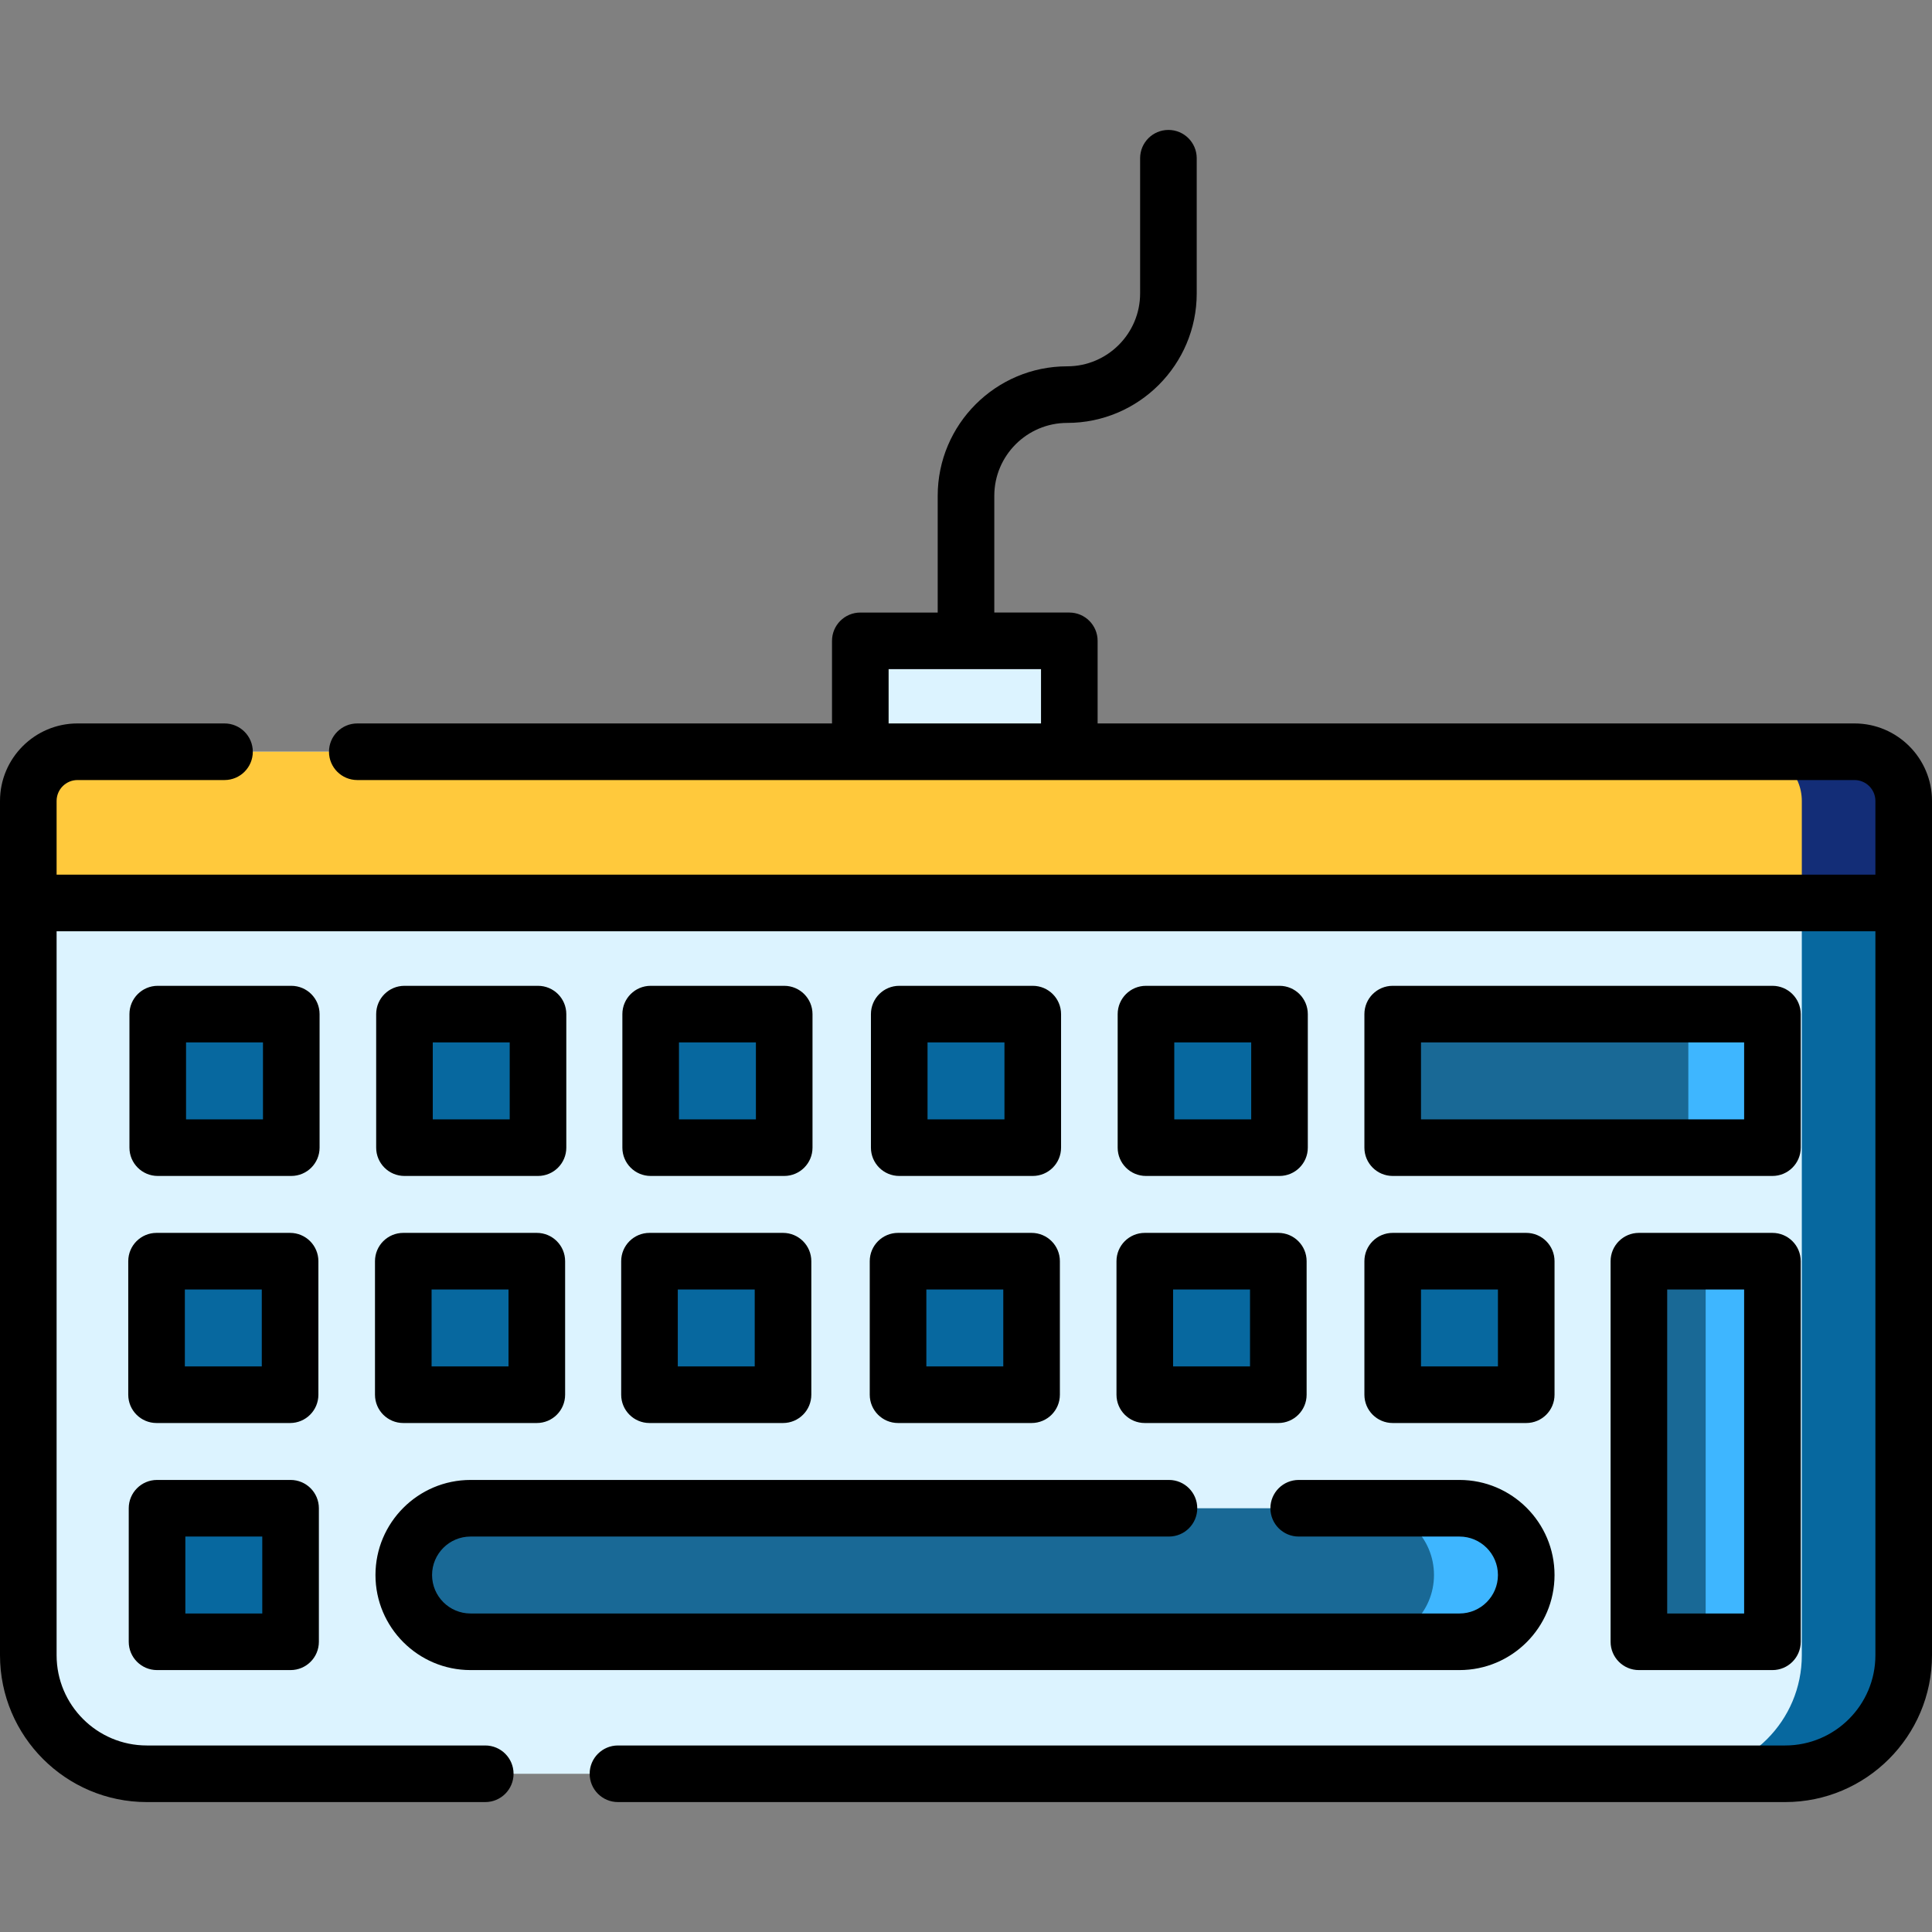 <?xml version="1.0"?>
<svg xmlns="http://www.w3.org/2000/svg" xmlns:xlink="http://www.w3.org/1999/xlink" xmlns:svgjs="http://svgjs.com/svgjs" version="1.1" width="512" height="512" x="0" y="0" viewBox="0 0 512 512" style="enable-background:new 0 0 512 512" xml:space="preserve" class=""><rect x="0" y="0" width="512" height="512" fill="#808080" stroke="none"/><g><g xmlns="http://www.w3.org/2000/svg"><path d="m504.5 212.26v226.4c0 17.35-14.06 31.41-31.41 31.41h-434.18c-17.35 0-31.41-14.06-31.41-31.41v-226.4c0-7.2 5.84-13.04 13.04-13.04h470.92c7.2 0 13.04 5.84 13.04 13.04z" fill="#dcf3ff" data-original="#dcf3ff" style="" class=""/><path d="m504.5 212.26v226.4c0 17.35-14.06 31.41-31.41 31.41h-27c17.35 0 31.41-14.06 31.41-31.41v-226.4c0-7.2-5.84-13.04-13.04-13.04h27c7.2 0 13.04 5.84 13.04 13.04z" fill="#07689f" data-original="#9bc9e0" style="" class=""/><path d="m504.5 212.26v27.04h-497v-27.04c0-7.2 5.84-13.04 13.04-13.04h470.92c7.2 0 13.04 5.84 13.04 13.04z" fill="#ffc93c" data-original="#325a93" style="" class=""/><path d="m504.5 212.26v27.04h-27v-27.04c0-7.2-5.84-13.04-13.04-13.04h27c7.2 0 13.04 5.84 13.04 13.04z" fill="#132d77" data-original="#132d77" style="" class=""/><path d="m227.992 169.831h55.388v29.388h-55.388z" fill="#dcf3ff" data-original="#dcf3ff" style="" class=""/><g><g><g fill="#9bc9e0"><path d="m41.804 268.752h35.388v35.388h-35.388z" fill="#07689f" data-original="#9bc9e0" style="" class=""/><path d="m238.306 268.752h35.388v35.388h-35.388z" fill="#07689f" data-original="#9bc9e0" style="" class=""/><path d="m172.435 268.752h35.388v35.388h-35.388z" fill="#07689f" data-original="#9bc9e0" style="" class=""/><path d="m107.189 268.752h35.388v35.388h-35.388z" fill="#07689f" data-original="#9bc9e0" style="" class=""/><path d="m303.694 268.752h35.388v35.388h-35.388z" fill="#07689f" data-original="#9bc9e0" style="" class=""/><path d="m41.489 334.226h35.388v35.388h-35.388z" fill="#07689f" data-original="#9bc9e0" style="" class=""/><path d="m237.992 334.226h35.388v35.388h-35.388z" fill="#07689f" data-original="#9bc9e0" style="" class=""/><path d="m172.121 334.226h35.388v35.388h-35.388z" fill="#07689f" data-original="#9bc9e0" style="" class=""/><path d="m106.875 334.226h35.388v35.388h-35.388z" fill="#07689f" data-original="#9bc9e0" style="" class=""/><path d="m41.618 399.701h35.388v35.388h-35.388z" fill="#07689f" data-original="#9bc9e0" style="" class=""/></g><path d="m404.471 417.394c0 9.77-7.93 17.7-17.7 17.7h-262.07c-4.89 0-9.32-1.98-12.52-5.19-3.2-3.2-5.18-7.62-5.18-12.51 0-9.77 7.92-17.69 17.7-17.69h262.07c4.89 0 9.31 1.98 12.51 5.18 3.21 3.2 5.19 7.62 5.19 12.51z" fill="#196996" data-original="#5fe1ff" style="" class=""/><path d="m404.471 417.394c0 9.77-7.93 17.7-17.7 17.7h-24.45c9.78 0 17.7-7.93 17.7-17.7 0-4.89-1.98-9.31-5.18-12.51s-7.63-5.18-12.52-5.18h24.45c4.89 0 9.31 1.98 12.51 5.18 3.21 3.2 5.19 7.62 5.19 12.51z" fill="#3eb6ff" data-original="#3eb6ff" style=""/><path d="m303.38 334.226h35.388v35.388h-35.388z" fill="#07689f" data-original="#9bc9e0" style="" class=""/><path d="m369.08 334.226h35.388v35.388h-35.388z" fill="#07689f" data-original="#9bc9e0" style="" class=""/><path d="m434.325 334.226h35.388v100.863h-35.388z" fill="#196996" data-original="#5fe1ff" style="" class=""/><path d="m369.08 268.752h100.634v35.388h-100.634z" fill="#196996" data-original="#5fe1ff" style="" class=""/><path d="m447.427 268.752h22.286v35.388h-22.286z" fill="#3eb6ff" data-original="#3eb6ff" style=""/></g><path d="m452.019 334.226h17.295v100.863h-17.295z" fill="#3eb6ff" data-original="#3eb6ff" style=""/></g></g><g xmlns="http://www.w3.org/2000/svg"><path d="m491.459 191.719h-200.579v-21.888c0-4.142-3.358-7.5-7.5-7.5h-19.88v-30.934c0-10.654 8.667-19.322 19.322-19.322 18.925 0 34.322-15.396 34.322-34.322v-35.821c0-4.142-3.358-7.5-7.5-7.5s-7.5 3.358-7.5 7.5v35.822c0 10.654-8.667 19.322-19.322 19.322-18.925 0-34.322 15.396-34.322 34.322v30.934h-20.508c-4.142 0-7.5 3.358-7.5 7.5v21.888h-125.808c-4.142 0-7.5 3.358-7.5 7.5s3.358 7.5 7.5 7.5h396.775c3.055 0 5.541 2.486 5.541 5.541v19.535h-482v-19.536c0-3.055 2.486-5.541 5.541-5.541h38.957c4.142 0 7.5-3.358 7.5-7.5s-3.358-7.5-7.5-7.5h-38.957c-11.326 0-20.541 9.215-20.541 20.541v226.399c0 21.454 17.455 38.909 38.909 38.909h89.689c4.142 0 7.5-3.358 7.5-7.5s-3.358-7.5-7.5-7.5h-89.689c-13.183 0-23.909-10.726-23.909-23.909v-191.864h482v191.864c0 13.183-10.726 23.909-23.909 23.909h-309.326c-4.142 0-7.5 3.358-7.5 7.5s3.358 7.5 7.5 7.5h309.326c21.455 0 38.909-17.455 38.909-38.909v-226.399c0-11.326-9.215-20.541-20.541-20.541zm-255.967 0v-14.388h40.388v14.388z" fill="#000000" data-original="#000000" style="" class=""/><path d="m84.692 268.751c0-4.142-3.358-7.5-7.5-7.5h-35.388c-4.142 0-7.5 3.358-7.5 7.5v35.388c0 4.142 3.358 7.5 7.5 7.5h35.388c4.142 0 7.5-3.358 7.5-7.5zm-15 27.889h-20.388v-20.388h20.388z" fill="#000000" data-original="#000000" style="" class=""/><path d="m238.306 311.64h35.388c4.142 0 7.5-3.358 7.5-7.5v-35.388c0-4.142-3.358-7.5-7.5-7.5h-35.388c-4.142 0-7.5 3.358-7.5 7.5v35.388c0 4.142 3.358 7.5 7.5 7.5zm7.5-35.389h20.388v20.388h-20.388z" fill="#000000" data-original="#000000" style="" class=""/><path d="m172.435 311.64h35.388c4.142 0 7.5-3.358 7.5-7.5v-35.388c0-4.142-3.358-7.5-7.5-7.5h-35.388c-4.142 0-7.5 3.358-7.5 7.5v35.388c0 4.142 3.357 7.5 7.5 7.5zm7.5-35.389h20.388v20.388h-20.388z" fill="#000000" data-original="#000000" style="" class=""/><path d="m107.189 311.64h35.388c4.142 0 7.5-3.358 7.5-7.5v-35.388c0-4.142-3.358-7.5-7.5-7.5h-35.388c-4.142 0-7.5 3.358-7.5 7.5v35.388c0 4.142 3.358 7.5 7.5 7.5zm7.5-35.389h20.388v20.388h-20.388z" fill="#000000" data-original="#000000" style="" class=""/><path d="m303.694 311.64h35.388c4.142 0 7.5-3.358 7.5-7.5v-35.388c0-4.142-3.358-7.5-7.5-7.5h-35.388c-4.142 0-7.5 3.358-7.5 7.5v35.388c0 4.142 3.358 7.5 7.5 7.5zm7.5-35.389h20.388v20.388h-20.388z" fill="#000000" data-original="#000000" style="" class=""/><path d="m41.489 377.115h35.388c4.142 0 7.5-3.358 7.5-7.5v-35.388c0-4.142-3.358-7.5-7.5-7.5h-35.388c-4.142 0-7.5 3.358-7.5 7.5v35.388c0 4.142 3.358 7.5 7.5 7.5zm7.5-35.388h20.388v20.388h-20.388z" fill="#000000" data-original="#000000" style="" class=""/><path d="m230.492 369.615c0 4.142 3.358 7.5 7.5 7.5h35.388c4.142 0 7.5-3.358 7.5-7.5v-35.388c0-4.142-3.358-7.5-7.5-7.5h-35.388c-4.142 0-7.5 3.358-7.5 7.5zm15-27.888h20.388v20.388h-20.388z" fill="#000000" data-original="#000000" style="" class=""/><path d="m164.621 369.615c0 4.142 3.358 7.5 7.5 7.5h35.388c4.142 0 7.5-3.358 7.5-7.5v-35.388c0-4.142-3.358-7.5-7.5-7.5h-35.388c-4.142 0-7.5 3.358-7.5 7.5zm15-27.888h20.388v20.388h-20.388z" fill="#000000" data-original="#000000" style="" class=""/><path d="m99.375 369.615c0 4.142 3.358 7.5 7.5 7.5h35.388c4.142 0 7.5-3.358 7.5-7.5v-35.388c0-4.142-3.358-7.5-7.5-7.5h-35.388c-4.142 0-7.5 3.358-7.5 7.5zm15-27.888h20.388v20.388h-20.388z" fill="#000000" data-original="#000000" style="" class=""/><path d="m41.618 442.589h35.388c4.142 0 7.5-3.358 7.5-7.5v-35.388c0-4.142-3.358-7.5-7.5-7.5h-35.388c-4.142 0-7.5 3.358-7.5 7.5v35.388c0 4.142 3.358 7.5 7.5 7.5zm7.5-35.388h20.388v20.388h-20.388z" fill="#000000" data-original="#000000" style="" class=""/><path d="m124.697 442.589h262.077c13.892 0 25.194-11.302 25.194-25.194s-11.302-25.194-25.194-25.194h-42.603c-4.142 0-7.5 3.358-7.5 7.5s3.358 7.5 7.5 7.5h42.603c5.621 0 10.194 4.573 10.194 10.194s-4.573 10.194-10.194 10.194h-262.077c-5.621 0-10.194-4.573-10.194-10.194s4.573-10.194 10.194-10.194h185.087c4.142 0 7.5-3.358 7.5-7.5s-3.358-7.5-7.5-7.5h-185.087c-13.892 0-25.194 11.302-25.194 25.194s11.302 25.194 25.194 25.194z" fill="#000000" data-original="#000000" style="" class=""/><path d="m295.88 369.615c0 4.142 3.358 7.5 7.5 7.5h35.388c4.142 0 7.5-3.358 7.5-7.5v-35.388c0-4.142-3.358-7.5-7.5-7.5h-35.388c-4.142 0-7.5 3.358-7.5 7.5zm15-27.888h20.388v20.388h-20.388z" fill="#000000" data-original="#000000" style="" class=""/><path d="m361.58 369.615c0 4.142 3.358 7.5 7.5 7.5h35.388c4.142 0 7.5-3.358 7.5-7.5v-35.388c0-4.142-3.358-7.5-7.5-7.5h-35.388c-4.142 0-7.5 3.358-7.5 7.5zm15-27.888h20.388v20.388h-20.388z" fill="#000000" data-original="#000000" style="" class=""/><path d="m469.713 326.727h-35.388c-4.142 0-7.5 3.358-7.5 7.5v100.863c0 4.142 3.358 7.5 7.5 7.5h35.388c4.142 0 7.5-3.358 7.5-7.5v-100.863c0-4.143-3.358-7.5-7.5-7.5zm-7.5 100.862h-20.388v-85.863h20.388z" fill="#000000" data-original="#000000" style="" class=""/><path d="m477.213 268.751c0-4.142-3.358-7.5-7.5-7.5h-100.633c-4.142 0-7.5 3.358-7.5 7.5v35.388c0 4.142 3.358 7.5 7.5 7.5h100.634c4.142 0 7.5-3.358 7.5-7.5v-35.388zm-15 27.889h-85.633v-20.388h85.634v20.388z" fill="#000000" data-original="#000000" style="" class=""/></g></g></svg>
